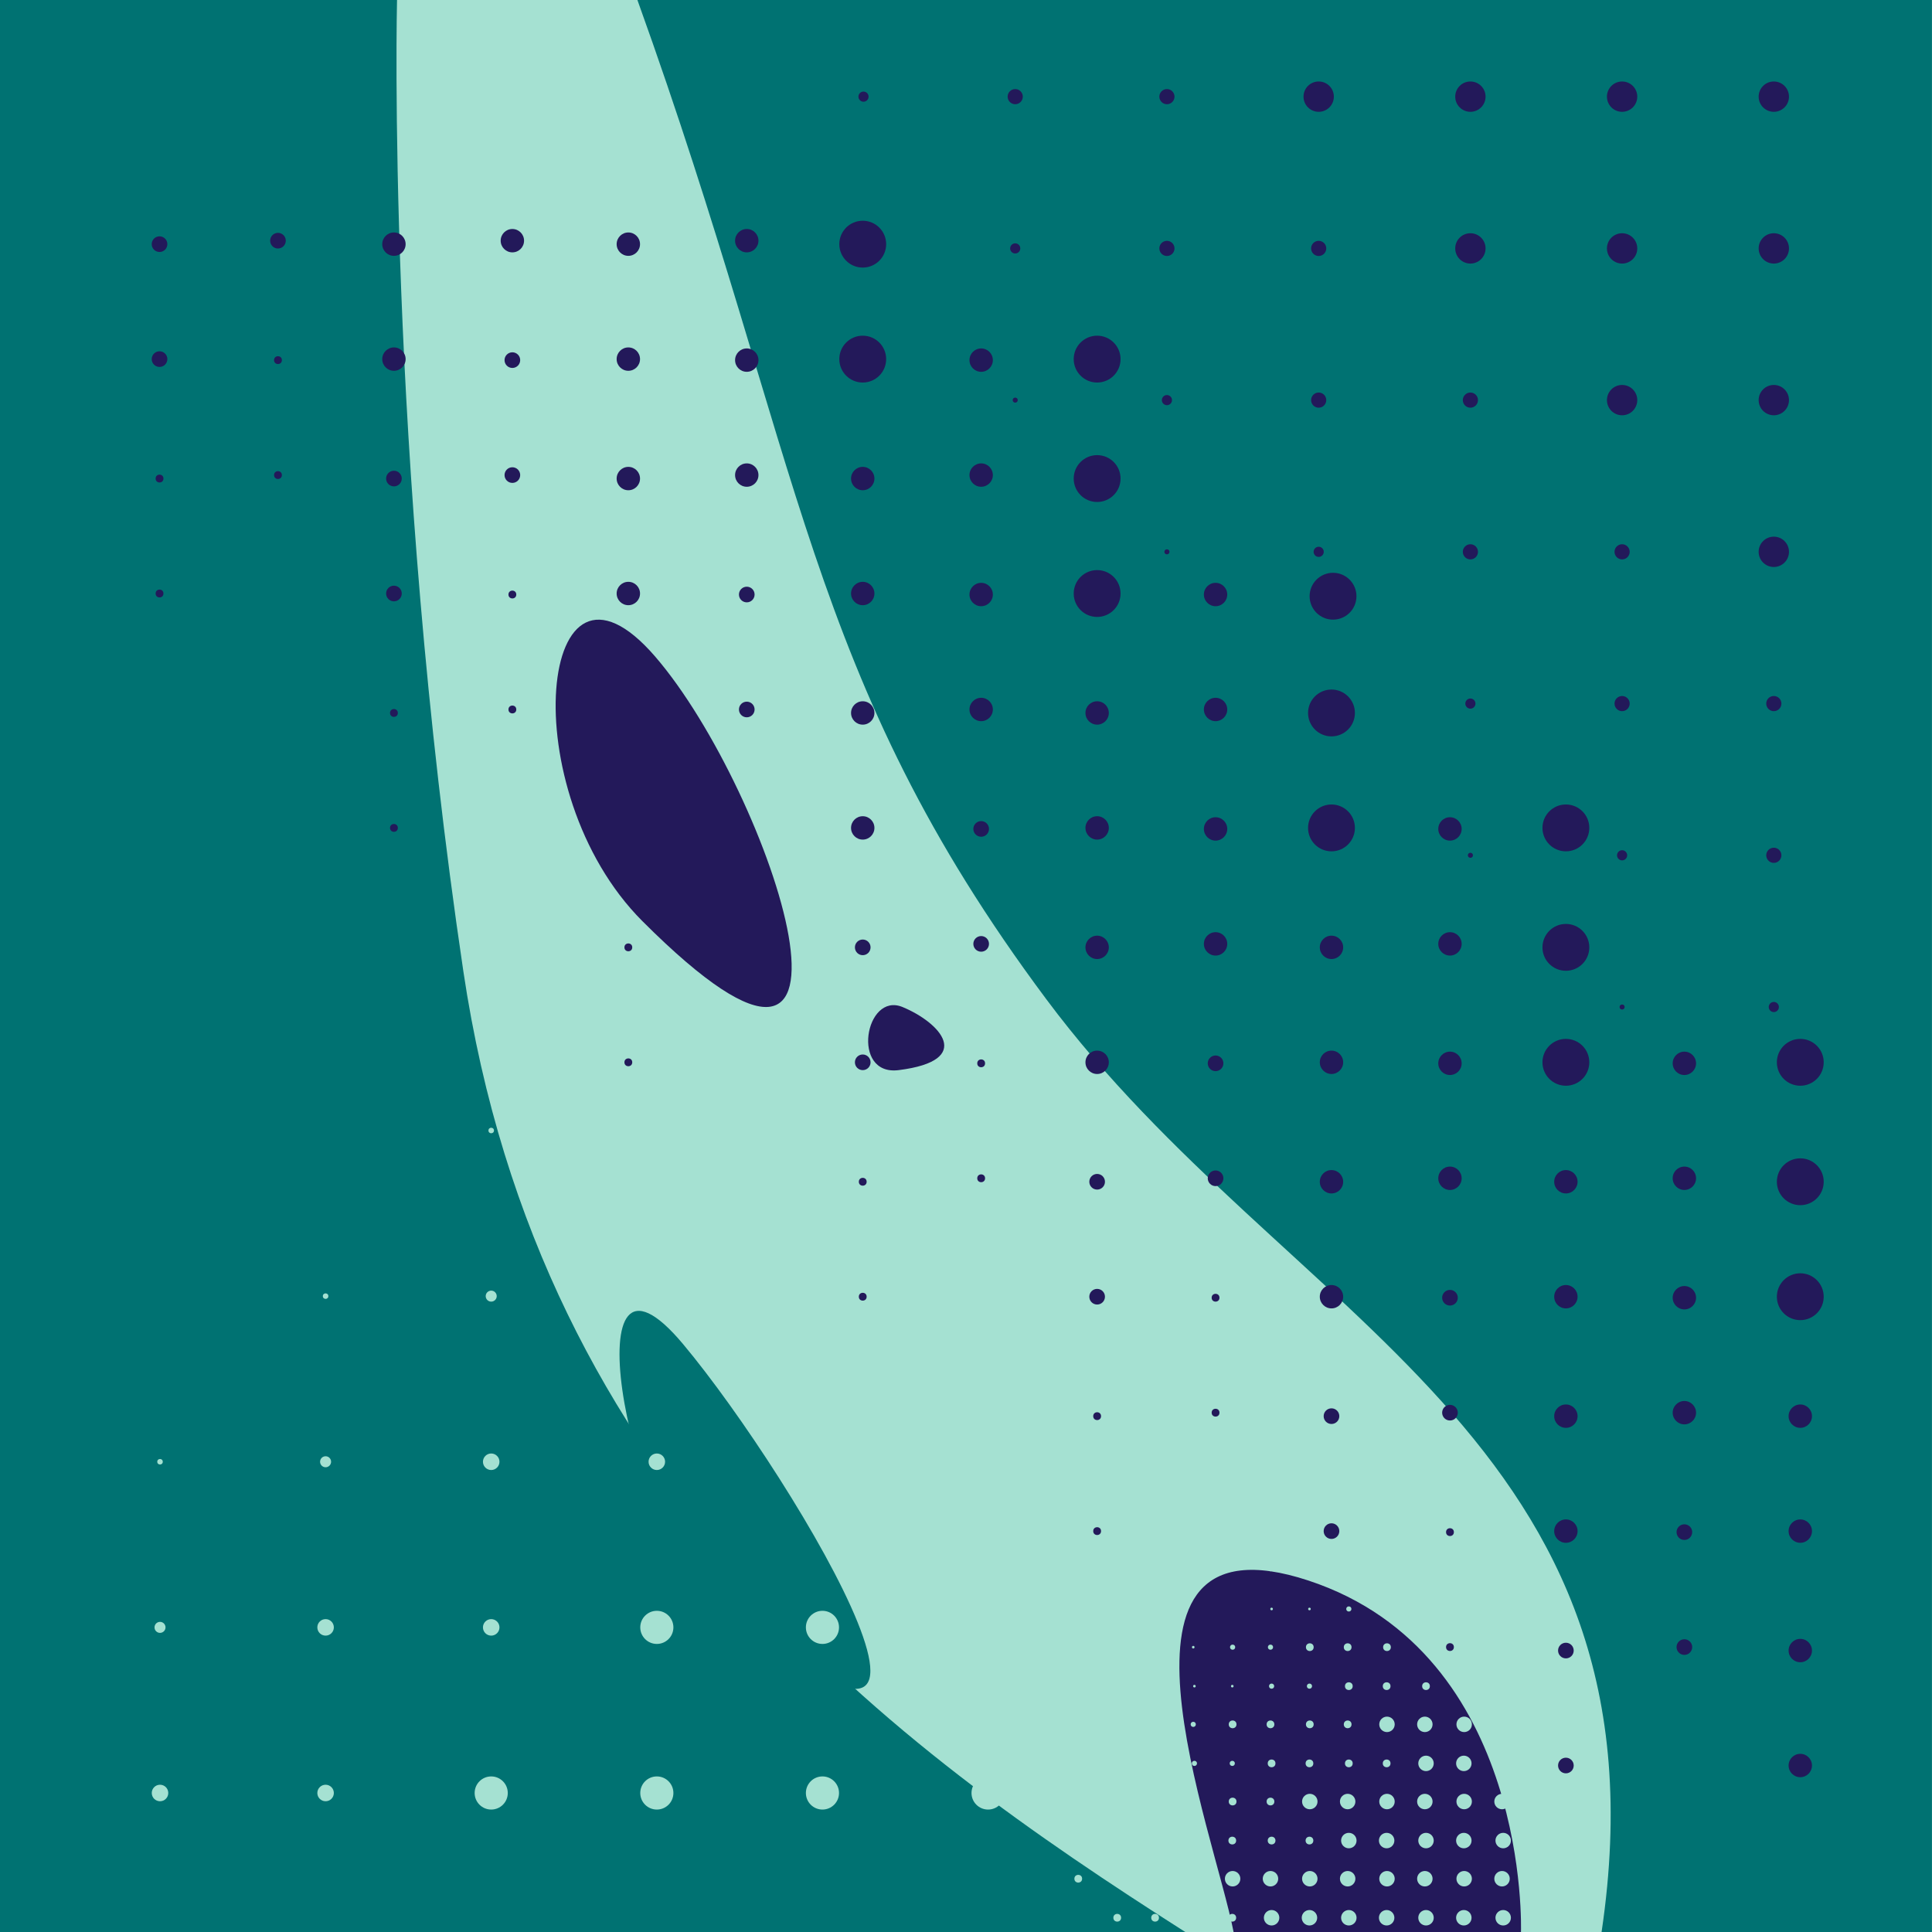 <?xml version="1.0" encoding="UTF-8" standalone="no"?>
<!DOCTYPE svg PUBLIC "-//W3C//DTD SVG 1.1//EN" "http://www.w3.org/Graphics/SVG/1.1/DTD/svg11.dtd">
<svg width="100%" height="100%" viewBox="0 0 4000 4000" version="1.1" xmlns="http://www.w3.org/2000/svg" xmlns:xlink="http://www.w3.org/1999/xlink" xml:space="preserve" xmlns:serif="http://www.serif.com/" style="fill-rule:evenodd;clip-rule:evenodd;stroke-linejoin:round;stroke-miterlimit:2;">
    <g>
        <g>
            <rect x="0" y="0" width="4000" height="4000" style="fill:rgb(165,225,210);"/>
            <path d="M1466.1,3293.8C1293.4,3143.2 1182.5,2506 1414.3,2782.9C1646.1,3059.8 2128.7,3871.4 1466.1,3293.8Z" style="fill:rgb(0,114,114);fill-rule:nonzero;"/>
            <path d="M822,0C822,0 799.4,936.8 959.3,2010.8C1119.2,3084.8 1847.4,3613.3 2454,4000L0,4000L0,0L822,0Z" style="fill:rgb(0,114,114);fill-rule:nonzero;"/>
            <g>
                <circle cx="1359.9" cy="3712.2" r="34.3" style="fill:rgb(165,225,210);"/>
                <circle cx="1359.9" cy="3369.3" r="34.3" style="fill:rgb(165,225,210);"/>
                <circle cx="1359.9" cy="3026.4" r="17.1" style="fill:rgb(165,225,210);"/>
                <circle cx="1359.9" cy="2683.5" r="17.1" style="fill:rgb(165,225,210);"/>
                <circle cx="1359.9" cy="2340.6" r="11.4" style="fill:rgb(165,225,210);"/>
                <circle cx="1359.9" cy="1997.7" r="5.7" style="fill:rgb(165,225,210);"/>
                <circle cx="1017" cy="3712.2" r="34.3" style="fill:rgb(165,225,210);"/>
                <circle cx="1017" cy="3369.3" r="17.1" style="fill:rgb(165,225,210);"/>
                <circle cx="1017" cy="3026.4" r="17.1" style="fill:rgb(165,225,210);"/>
                <circle cx="1017" cy="2683.5" r="11.4" style="fill:rgb(165,225,210);"/>
                <circle cx="1017" cy="2340.6" r="5.7" style="fill:rgb(165,225,210);"/>
                <circle cx="2045.7" cy="3712.2" r="34.3" style="fill:rgb(165,225,210);"/>
                <circle cx="2045.7" cy="3369.3" r="34.3" style="fill:rgb(165,225,210);"/>
                <circle cx="2045.7" cy="3026.4" r="34.3" style="fill:rgb(165,225,210);"/>
                <circle cx="2045.7" cy="2683.5" r="34.3" style="fill:rgb(165,225,210);"/>
                <circle cx="2045.7" cy="2340.6" r="17.1" style="fill:rgb(165,225,210);"/>
                <circle cx="2045.7" cy="1997.7" r="17.1" style="fill:rgb(165,225,210);"/>
                <circle cx="2045.7" cy="1654.8" r="11.4" style="fill:rgb(165,225,210);"/>
                <circle cx="2045.7" cy="1311.9" r="5.7" style="fill:rgb(165,225,210);"/>
                <circle cx="1702.8" cy="3712.2" r="34.3" style="fill:rgb(165,225,210);"/>
                <circle cx="1702.8" cy="3369.3" r="34.3" style="fill:rgb(165,225,210);"/>
                <circle cx="1702.8" cy="3026.4" r="34.3" style="fill:rgb(165,225,210);"/>
                <circle cx="1702.8" cy="2683.5" r="17.1" style="fill:rgb(165,225,210);"/>
                <circle cx="1702.8" cy="2340.6" r="17.1" style="fill:rgb(165,225,210);"/>
                <circle cx="1702.8" cy="1997.7" r="11.4" style="fill:rgb(165,225,210);"/>
                <circle cx="1702.8" cy="1654.8" r="5.7" style="fill:rgb(165,225,210);"/>
                <circle cx="2388.6" cy="3712.2" r="34.3" style="fill:rgb(165,225,210);"/>
                <circle cx="2388.6" cy="3369.3" r="34.3" style="fill:rgb(165,225,210);"/>
                <circle cx="2388.6" cy="3026.4" r="34.3" style="fill:rgb(165,225,210);"/>
                <circle cx="2388.6" cy="2683.5" r="34.3" style="fill:rgb(165,225,210);"/>
                <circle cx="2388.6" cy="2340.6" r="34.3" style="fill:rgb(165,225,210);"/>
                <circle cx="2388.6" cy="1997.7" r="17.1" style="fill:rgb(165,225,210);"/>
                <circle cx="2388.6" cy="1654.8" r="17.1" style="fill:rgb(165,225,210);"/>
                <circle cx="2388.6" cy="1311.9" r="11.4" style="fill:rgb(165,225,210);"/>
                <circle cx="674.1" cy="3712.2" r="17.1" style="fill:rgb(165,225,210);"/>
                <circle cx="674.1" cy="3369.3" r="17.1" style="fill:rgb(165,225,210);"/>
                <circle cx="674.1" cy="3026.4" r="11.4" style="fill:rgb(165,225,210);"/>
                <circle cx="674.1" cy="2683.5" r="5.7" style="fill:rgb(165,225,210);"/>
                <circle cx="331.3" cy="3712.2" r="17.1" style="fill:rgb(165,225,210);"/>
                <circle cx="331.3" cy="3369.3" r="11.4" style="fill:rgb(165,225,210);"/>
                <circle cx="331.3" cy="3026.4" r="5.7" style="fill:rgb(165,225,210);"/>
            </g>
            <path d="M2554,4000C2514.6,3793.2 2248.4,3120.6 2708.8,3272.3C3169.2,3424 3149,4000 3149,4000L2554,4000Z" style="fill:rgb(35,25,90);fill-rule:nonzero;"/>
            <g>
                <g>
                    <circle cx="2870.9" cy="3970.5" r="16" style="fill:rgb(165,225,210);"/>
                    <circle cx="2870.9" cy="3810.7" r="16" style="fill:rgb(165,225,210);"/>
                    <circle cx="2870.9" cy="3650.9" r="8" style="fill:rgb(165,225,210);"/>
                    <circle cx="2870.9" cy="3491" r="8" style="fill:rgb(165,225,210);"/>
                    <circle cx="2870.9" cy="3331.2" r="5.3" style="fill:rgb(165,225,210);"/>
                    <circle cx="2870.9" cy="3171.4" r="2.7" style="fill:rgb(165,225,210);"/>
                    <circle cx="2711.1" cy="3970.5" r="16" style="fill:rgb(165,225,210);"/>
                    <circle cx="2711.1" cy="3810.7" r="8" style="fill:rgb(165,225,210);"/>
                    <circle cx="2711.1" cy="3650.9" r="8" style="fill:rgb(165,225,210);"/>
                    <circle cx="2711.1" cy="3491" r="5.3" style="fill:rgb(165,225,210);"/>
                    <circle cx="2711.1" cy="3331.2" r="2.7" style="fill:rgb(165,225,210);"/>
                    <circle cx="3190.6" cy="3970.5" r="16" style="fill:rgb(165,225,210);"/>
                    <circle cx="3190.6" cy="3810.7" r="16" style="fill:rgb(165,225,210);"/>
                    <circle cx="3190.6" cy="3650.9" r="16" style="fill:rgb(165,225,210);"/>
                    <circle cx="3190.6" cy="3491" r="16" style="fill:rgb(165,225,210);"/>
                    <circle cx="3190.6" cy="3331.2" r="8" style="fill:rgb(165,225,210);"/>
                    <circle cx="3190.6" cy="3171.4" r="8" style="fill:rgb(165,225,210);"/>
                    <circle cx="3190.6" cy="3011.6" r="5.3" style="fill:rgb(165,225,210);"/>
                    <circle cx="3190.6" cy="2851.8" r="2.7" style="fill:rgb(165,225,210);"/>
                    <circle cx="3030.7" cy="3970.5" r="16" style="fill:rgb(165,225,210);"/>
                    <circle cx="3030.7" cy="3810.7" r="16" style="fill:rgb(165,225,210);"/>
                    <circle cx="3030.7" cy="3650.9" r="16" style="fill:rgb(165,225,210);"/>
                    <circle cx="3030.7" cy="3491" r="8" style="fill:rgb(165,225,210);"/>
                    <circle cx="3030.7" cy="3331.2" r="8" style="fill:rgb(165,225,210);"/>
                    <circle cx="3030.7" cy="3171.4" r="5.3" style="fill:rgb(165,225,210);"/>
                    <circle cx="3030.7" cy="3011.6" r="2.7" style="fill:rgb(165,225,210);"/>
                    <circle cx="2551.3" cy="3970.5" r="8" style="fill:rgb(165,225,210);"/>
                    <circle cx="2551.3" cy="3810.7" r="8" style="fill:rgb(165,225,210);"/>
                    <circle cx="2551.3" cy="3650.9" r="5.3" style="fill:rgb(165,225,210);"/>
                    <circle cx="2551.3" cy="3491" r="2.7" style="fill:rgb(165,225,210);"/>
                    <circle cx="2391.5" cy="3970.5" r="8" style="fill:rgb(165,225,210);"/>
                    <circle cx="2391.5" cy="3810.7" r="5.3" style="fill:rgb(165,225,210);"/>
                    <circle cx="2391.5" cy="3650.9" r="2.7" style="fill:rgb(165,225,210);"/>
                </g>
                <g>
                    <circle cx="2790.2" cy="3889.7" r="16" style="fill:rgb(165,225,210);"/>
                    <circle cx="2790.2" cy="3729.9" r="16" style="fill:rgb(165,225,210);"/>
                    <circle cx="2790.2" cy="3570.1" r="8" style="fill:rgb(165,225,210);"/>
                    <circle cx="2790.2" cy="3410.3" r="8" style="fill:rgb(165,225,210);"/>
                    <circle cx="2790.2" cy="3250.5" r="5.3" style="fill:rgb(165,225,210);"/>
                    <circle cx="2790.2" cy="3090.7" r="2.7" style="fill:rgb(165,225,210);"/>
                    <circle cx="2630.4" cy="3889.7" r="16" style="fill:rgb(165,225,210);"/>
                    <circle cx="2630.4" cy="3729.9" r="8" style="fill:rgb(165,225,210);"/>
                    <circle cx="2630.4" cy="3570.1" r="8" style="fill:rgb(165,225,210);"/>
                    <circle cx="2630.4" cy="3410.3" r="5.3" style="fill:rgb(165,225,210);"/>
                    <circle cx="2630.4" cy="3250.5" r="2.7" style="fill:rgb(165,225,210);"/>
                    <circle cx="3109.8" cy="3889.7" r="16" style="fill:rgb(165,225,210);"/>
                    <circle cx="3109.8" cy="3729.9" r="16" style="fill:rgb(165,225,210);"/>
                    <circle cx="3109.8" cy="3570.1" r="16" style="fill:rgb(165,225,210);"/>
                    <circle cx="3109.8" cy="3410.3" r="16" style="fill:rgb(165,225,210);"/>
                    <circle cx="3109.8" cy="3250.5" r="8" style="fill:rgb(165,225,210);"/>
                    <circle cx="3109.8" cy="3090.7" r="8" style="fill:rgb(165,225,210);"/>
                    <circle cx="3109.8" cy="2930.8" r="5.3" style="fill:rgb(165,225,210);"/>
                    <circle cx="3109.8" cy="2771" r="2.7" style="fill:rgb(165,225,210);"/>
                    <circle cx="2950" cy="3889.7" r="16" style="fill:rgb(165,225,210);"/>
                    <circle cx="2950" cy="3729.9" r="16" style="fill:rgb(165,225,210);"/>
                    <circle cx="2950" cy="3570.1" r="16" style="fill:rgb(165,225,210);"/>
                    <circle cx="2950" cy="3410.3" r="8" style="fill:rgb(165,225,210);"/>
                    <circle cx="2950" cy="3250.5" r="8" style="fill:rgb(165,225,210);"/>
                    <circle cx="2950" cy="3090.7" r="5.3" style="fill:rgb(165,225,210);"/>
                    <circle cx="2950" cy="2930.8" r="2.7" style="fill:rgb(165,225,210);"/>
                    <circle cx="3269.6" cy="3889.7" r="16" style="fill:rgb(165,225,210);"/>
                    <circle cx="3269.6" cy="3729.9" r="16" style="fill:rgb(165,225,210);"/>
                    <circle cx="3269.6" cy="3570.1" r="16" style="fill:rgb(165,225,210);"/>
                    <circle cx="3269.6" cy="3410.3" r="16" style="fill:rgb(165,225,210);"/>
                    <circle cx="3269.6" cy="3250.5" r="16" style="fill:rgb(165,225,210);"/>
                    <circle cx="3269.6" cy="3090.7" r="8" style="fill:rgb(165,225,210);"/>
                    <circle cx="3269.6" cy="2930.8" r="8" style="fill:rgb(165,225,210);"/>
                    <circle cx="3269.6" cy="2771" r="5.3" style="fill:rgb(165,225,210);"/>
                    <circle cx="2470.5" cy="3889.7" r="8" style="fill:rgb(165,225,210);"/>
                    <circle cx="2470.5" cy="3729.9" r="8" style="fill:rgb(165,225,210);"/>
                    <circle cx="2470.5" cy="3570.1" r="5.3" style="fill:rgb(165,225,210);"/>
                    <circle cx="2470.5" cy="3410.3" r="2.7" style="fill:rgb(165,225,210);"/>
                    <circle cx="2310.7" cy="3889.7" r="8" style="fill:rgb(165,225,210);"/>
                    <circle cx="2310.7" cy="3729.9" r="5.3" style="fill:rgb(165,225,210);"/>
                    <circle cx="2310.7" cy="3570.1" r="2.7" style="fill:rgb(165,225,210);"/>
                </g>
                <g>
                    <circle cx="2792.6" cy="3970.5" r="16" style="fill:rgb(165,225,210);"/>
                    <circle cx="2792.6" cy="3810.7" r="16" style="fill:rgb(165,225,210);"/>
                    <circle cx="2792.6" cy="3650.9" r="8" style="fill:rgb(165,225,210);"/>
                    <circle cx="2792.6" cy="3491" r="8" style="fill:rgb(165,225,210);"/>
                    <circle cx="2792.6" cy="3331.2" r="5.3" style="fill:rgb(165,225,210);"/>
                    <circle cx="2792.6" cy="3171.4" r="2.7" style="fill:rgb(165,225,210);"/>
                    <circle cx="2632.7" cy="3970.5" r="16" style="fill:rgb(165,225,210);"/>
                    <circle cx="2632.7" cy="3810.7" r="8" style="fill:rgb(165,225,210);"/>
                    <circle cx="2632.7" cy="3650.9" r="8" style="fill:rgb(165,225,210);"/>
                    <circle cx="2632.7" cy="3491" r="5.3" style="fill:rgb(165,225,210);"/>
                    <circle cx="2632.7" cy="3331.2" r="2.7" style="fill:rgb(165,225,210);"/>
                    <circle cx="3112.2" cy="3970.5" r="16" style="fill:rgb(165,225,210);"/>
                    <circle cx="3112.2" cy="3810.7" r="16" style="fill:rgb(165,225,210);"/>
                    <circle cx="3112.2" cy="3650.9" r="16" style="fill:rgb(165,225,210);"/>
                    <circle cx="3112.2" cy="3491" r="16" style="fill:rgb(165,225,210);"/>
                    <circle cx="3112.2" cy="3331.2" r="8" style="fill:rgb(165,225,210);"/>
                    <circle cx="3112.2" cy="3171.4" r="8" style="fill:rgb(165,225,210);"/>
                    <circle cx="3112.2" cy="3011.6" r="5.3" style="fill:rgb(165,225,210);"/>
                    <circle cx="3112.2" cy="2851.8" r="2.7" style="fill:rgb(165,225,210);"/>
                    <circle cx="2952.4" cy="3970.5" r="16" style="fill:rgb(165,225,210);"/>
                    <circle cx="2952.4" cy="3810.7" r="16" style="fill:rgb(165,225,210);"/>
                    <circle cx="2952.4" cy="3650.9" r="16" style="fill:rgb(165,225,210);"/>
                    <circle cx="2952.4" cy="3491" r="8" style="fill:rgb(165,225,210);"/>
                    <circle cx="2952.4" cy="3331.2" r="8" style="fill:rgb(165,225,210);"/>
                    <circle cx="2952.4" cy="3171.4" r="5.3" style="fill:rgb(165,225,210);"/>
                    <circle cx="2952.4" cy="3011.6" r="2.7" style="fill:rgb(165,225,210);"/>
                    <circle cx="3272" cy="3970.5" r="16" style="fill:rgb(165,225,210);"/>
                    <circle cx="3272" cy="3810.7" r="16" style="fill:rgb(165,225,210);"/>
                    <circle cx="3272" cy="3650.9" r="16" style="fill:rgb(165,225,210);"/>
                    <circle cx="3272" cy="3491" r="16" style="fill:rgb(165,225,210);"/>
                    <circle cx="3272" cy="3331.2" r="16" style="fill:rgb(165,225,210);"/>
                    <circle cx="3272" cy="3171.4" r="8" style="fill:rgb(165,225,210);"/>
                    <circle cx="3272" cy="3011.6" r="8" style="fill:rgb(165,225,210);"/>
                    <circle cx="3272" cy="2851.8" r="5.3" style="fill:rgb(165,225,210);"/>
                    <circle cx="2472.9" cy="3970.5" r="8" style="fill:rgb(165,225,210);"/>
                    <circle cx="2472.9" cy="3810.7" r="8" style="fill:rgb(165,225,210);"/>
                    <circle cx="2472.9" cy="3650.9" r="5.3" style="fill:rgb(165,225,210);"/>
                    <circle cx="2472.9" cy="3491" r="2.7" style="fill:rgb(165,225,210);"/>
                    <circle cx="2313.1" cy="3970.5" r="8" style="fill:rgb(165,225,210);"/>
                    <circle cx="2313.1" cy="3810.7" r="5.3" style="fill:rgb(165,225,210);"/>
                    <circle cx="2313.1" cy="3650.9" r="2.7" style="fill:rgb(165,225,210);"/>
                </g>
                <g>
                    <circle cx="2711.8" cy="3889.7" r="16" style="fill:rgb(165,225,210);"/>
                    <circle cx="2711.8" cy="3729.9" r="16" style="fill:rgb(165,225,210);"/>
                    <circle cx="2711.8" cy="3570.1" r="8" style="fill:rgb(165,225,210);"/>
                    <circle cx="2711.8" cy="3410.3" r="8" style="fill:rgb(165,225,210);"/>
                    <circle cx="2711.8" cy="3250.5" r="5.3" style="fill:rgb(165,225,210);"/>
                    <circle cx="2711.8" cy="3090.7" r="2.7" style="fill:rgb(165,225,210);"/>
                    <circle cx="2552" cy="3889.7" r="16" style="fill:rgb(165,225,210);"/>
                    <circle cx="2552" cy="3729.9" r="8" style="fill:rgb(165,225,210);"/>
                    <circle cx="2552" cy="3570.1" r="8" style="fill:rgb(165,225,210);"/>
                    <circle cx="2552" cy="3410.3" r="5.3" style="fill:rgb(165,225,210);"/>
                    <circle cx="2552" cy="3250.5" r="2.7" style="fill:rgb(165,225,210);"/>
                    <circle cx="3031.4" cy="3889.7" r="16" style="fill:rgb(165,225,210);"/>
                    <circle cx="3031.4" cy="3729.9" r="16" style="fill:rgb(165,225,210);"/>
                    <circle cx="3031.4" cy="3570.1" r="16" style="fill:rgb(165,225,210);"/>
                    <circle cx="3031.4" cy="3410.3" r="16" style="fill:rgb(165,225,210);"/>
                    <circle cx="3031.4" cy="3250.5" r="8" style="fill:rgb(165,225,210);"/>
                    <circle cx="3031.4" cy="3090.7" r="8" style="fill:rgb(165,225,210);"/>
                    <circle cx="3031.4" cy="2930.8" r="5.3" style="fill:rgb(165,225,210);"/>
                    <circle cx="3031.4" cy="2771" r="2.7" style="fill:rgb(165,225,210);"/>
                    <circle cx="2871.6" cy="3889.7" r="16" style="fill:rgb(165,225,210);"/>
                    <circle cx="2871.6" cy="3729.9" r="16" style="fill:rgb(165,225,210);"/>
                    <circle cx="2871.6" cy="3570.1" r="16" style="fill:rgb(165,225,210);"/>
                    <circle cx="2871.6" cy="3410.3" r="8" style="fill:rgb(165,225,210);"/>
                    <circle cx="2871.6" cy="3250.5" r="8" style="fill:rgb(165,225,210);"/>
                    <circle cx="2871.6" cy="3090.7" r="5.3" style="fill:rgb(165,225,210);"/>
                    <circle cx="2871.6" cy="2930.8" r="2.7" style="fill:rgb(165,225,210);"/>
                    <circle cx="3191.2" cy="3889.7" r="16" style="fill:rgb(165,225,210);"/>
                    <circle cx="3191.2" cy="3729.9" r="16" style="fill:rgb(165,225,210);"/>
                    <circle cx="3191.2" cy="3570.1" r="16" style="fill:rgb(165,225,210);"/>
                    <circle cx="3191.2" cy="3410.3" r="16" style="fill:rgb(165,225,210);"/>
                    <circle cx="3191.2" cy="3250.5" r="16" style="fill:rgb(165,225,210);"/>
                    <circle cx="3191.2" cy="3090.7" r="8" style="fill:rgb(165,225,210);"/>
                    <circle cx="3191.2" cy="2930.8" r="8" style="fill:rgb(165,225,210);"/>
                    <circle cx="3191.2" cy="2771" r="5.3" style="fill:rgb(165,225,210);"/>
                    <circle cx="2392.2" cy="3889.7" r="8" style="fill:rgb(165,225,210);"/>
                    <circle cx="2392.2" cy="3729.9" r="8" style="fill:rgb(165,225,210);"/>
                    <circle cx="2392.2" cy="3570.1" r="5.3" style="fill:rgb(165,225,210);"/>
                    <circle cx="2392.2" cy="3410.3" r="2.7" style="fill:rgb(165,225,210);"/>
                    <circle cx="2232.4" cy="3889.7" r="8" style="fill:rgb(165,225,210);"/>
                    <circle cx="2232.4" cy="3729.9" r="5.3" style="fill:rgb(165,225,210);"/>
                    <circle cx="2232.4" cy="3570.1" r="2.7" style="fill:rgb(165,225,210);"/>
                </g>
            </g>
            <path d="M1319.7,0C1666.9,965.2 1666.9,1398.6 2165.9,2068.3C2664.9,2738 3467.8,2977.2 3315.9,4000L3999.9,4000L3999.9,0L1319.7,0Z" style="fill:rgb(0,114,114);fill-rule:nonzero;"/>
            <g>
                <circle cx="3002" cy="1716.2" r="24.2" style="fill:rgb(35,25,90);"/>
                <circle cx="2516.7" cy="1716.2" r="24.2" style="fill:rgb(35,25,90);"/>
                <circle cx="2031.4" cy="1716.2" r="16.2" style="fill:rgb(35,25,90);"/>
                <circle cx="1546.1" cy="1716.2" r="8.1" style="fill:rgb(35,25,90);"/>
                <circle cx="3487.3" cy="2201.5" r="24.2" style="fill:rgb(35,25,90);"/>
                <circle cx="3002" cy="2201.5" r="24.2" style="fill:rgb(35,25,90);"/>
                <circle cx="2516.7" cy="2201.5" r="16.2" style="fill:rgb(35,25,90);"/>
                <circle cx="2031.4" cy="2201.5" r="8.1" style="fill:rgb(35,25,90);"/>
                <circle cx="2031.4" cy="745.6" r="24.2" style="fill:rgb(35,25,90);"/>
                <circle cx="1546.1" cy="745.6" r="24.2" style="fill:rgb(35,25,90);"/>
                <circle cx="1060.8" cy="745.6" r="16.2" style="fill:rgb(35,25,90);"/>
                <circle cx="575.5" cy="745.6" r="8.1" style="fill:rgb(35,25,90);"/>
                <circle cx="2516.7" cy="1230.9" r="24.2" style="fill:rgb(35,25,90);"/>
                <circle cx="2031.4" cy="1230.9" r="24.2" style="fill:rgb(35,25,90);"/>
                <circle cx="1546.1" cy="1230.9" r="16.2" style="fill:rgb(35,25,90);"/>
                <circle cx="1060.8" cy="1230.9" r="8.1" style="fill:rgb(35,25,90);"/>
                <circle cx="3487.3" cy="2686.8" r="24.2" style="fill:rgb(35,25,90);"/>
                <circle cx="3002" cy="2686.8" r="16.2" style="fill:rgb(35,25,90);"/>
                <circle cx="2516.7" cy="2686.8" r="8.1" style="fill:rgb(35,25,90);"/>
                <circle cx="3487.3" cy="3172.1" r="16.2" style="fill:rgb(35,25,90);"/>
                <circle cx="3002" cy="3172.1" r="8.1" style="fill:rgb(35,25,90);"/>
                <circle cx="3242" cy="1961.4" r="48.5" style="fill:rgb(35,25,90);"/>
                <circle cx="2756.7" cy="1961.4" r="24.2" style="fill:rgb(35,25,90);"/>
                <circle cx="2271.5" cy="1961.4" r="24.2" style="fill:rgb(35,25,90);"/>
                <circle cx="1786.2" cy="1961.4" r="16.2" style="fill:rgb(35,25,90);"/>
                <circle cx="1300.9" cy="1961.4" r="8.1" style="fill:rgb(35,25,90);"/>
                <circle cx="3727.3" cy="2446.7" r="48.5" style="fill:rgb(35,25,90);"/>
                <circle cx="3242" cy="2446.7" r="24.2" style="fill:rgb(35,25,90);"/>
                <circle cx="2756.7" cy="2446.7" r="24.2" style="fill:rgb(35,25,90);"/>
                <circle cx="2271.5" cy="2446.7" r="16.2" style="fill:rgb(35,25,90);"/>
                <circle cx="1786.2" cy="2446.7" r="8.1" style="fill:rgb(35,25,90);"/>
                <circle cx="2271.5" cy="990.8" r="48.5" style="fill:rgb(35,25,90);"/>
                <circle cx="1786.2" cy="990.8" r="24.2" style="fill:rgb(35,25,90);"/>
                <circle cx="1300.9" cy="990.8" r="24.2" style="fill:rgb(35,25,90);"/>
                <circle cx="815.6" cy="990.8" r="16.2" style="fill:rgb(35,25,90);"/>
                <circle cx="330.3" cy="990.8" r="8.1" style="fill:rgb(35,25,90);"/>
                <circle cx="2756.7" cy="1476.1" r="48.5" style="fill:rgb(35,25,90);"/>
                <circle cx="2271.5" cy="1476.1" r="24.2" style="fill:rgb(35,25,90);"/>
                <circle cx="1786.2" cy="1476.1" r="24.2" style="fill:rgb(35,25,90);"/>
                <circle cx="1300.9" cy="1476.1" r="16.2" style="fill:rgb(35,25,90);"/>
                <circle cx="815.6" cy="1476.1" r="8.1" style="fill:rgb(35,25,90);"/>
                <circle cx="1786.2" cy="505.5" r="48.5" style="fill:rgb(35,25,90);"/>
                <circle cx="1300.9" cy="505.5" r="24.2" style="fill:rgb(35,25,90);"/>
                <circle cx="815.6" cy="505.5" r="24.2" style="fill:rgb(35,25,90);"/>
                <circle cx="330.3" cy="505.5" r="16.2" style="fill:rgb(35,25,90);"/>
                <circle cx="3727.3" cy="2932" r="24.2" style="fill:rgb(35,25,90);"/>
                <circle cx="3242" cy="2932" r="24.2" style="fill:rgb(35,25,90);"/>
                <circle cx="2756.7" cy="2932" r="16.2" style="fill:rgb(35,25,90);"/>
                <circle cx="2271.5" cy="2932" r="8.1" style="fill:rgb(35,25,90);"/>
                <circle cx="3727.3" cy="3417.3" r="24.2" style="fill:rgb(35,25,90);"/>
                <circle cx="3242" cy="3417.3" r="16.2" style="fill:rgb(35,25,90);"/>
                <circle cx="2756.7" cy="3417.3" r="8.1" style="fill:rgb(35,25,90);"/>
                <circle cx="3002" cy="1954.2" r="24.2" style="fill:rgb(35,25,90);"/>
                <circle cx="2516.7" cy="1954.2" r="24.2" style="fill:rgb(35,25,90);"/>
                <circle cx="2031.4" cy="1954.2" r="16.2" style="fill:rgb(35,25,90);"/>
                <circle cx="1546.1" cy="1954.2" r="8.1" style="fill:rgb(35,25,90);"/>
                <circle cx="3487.3" cy="2439.5" r="24.2" style="fill:rgb(35,25,90);"/>
                <circle cx="3002" cy="2439.5" r="24.2" style="fill:rgb(35,25,90);"/>
                <circle cx="2516.7" cy="2439.5" r="16.2" style="fill:rgb(35,25,90);"/>
                <circle cx="2031.4" cy="2439.5" r="8.1" style="fill:rgb(35,25,90);"/>
                <circle cx="2031.4" cy="983.6" r="24.2" style="fill:rgb(35,25,90);"/>
                <circle cx="1546.1" cy="983.6" r="24.2" style="fill:rgb(35,25,90);"/>
                <circle cx="1060.8" cy="983.6" r="16.2" style="fill:rgb(35,25,90);"/>
                <circle cx="575.5" cy="983.6" r="8.1" style="fill:rgb(35,25,90);"/>
                <circle cx="2516.7" cy="1468.9" r="24.2" style="fill:rgb(35,25,90);"/>
                <circle cx="2031.4" cy="1468.9" r="24.2" style="fill:rgb(35,25,90);"/>
                <circle cx="1546.1" cy="1468.9" r="16.2" style="fill:rgb(35,25,90);"/>
                <circle cx="1060.8" cy="1468.9" r="8.1" style="fill:rgb(35,25,90);"/>
                <circle cx="1546.1" cy="498.3" r="24.2" style="fill:rgb(35,25,90);"/>
                <circle cx="1060.8" cy="498.3" r="24.2" style="fill:rgb(35,25,90);"/>
                <circle cx="575.5" cy="498.3" r="16.2" style="fill:rgb(35,25,90);"/>
                <circle cx="3487.3" cy="2924.8" r="24.2" style="fill:rgb(35,25,90);"/>
                <circle cx="3002" cy="2924.8" r="16.2" style="fill:rgb(35,25,90);"/>
                <circle cx="2516.7" cy="2924.8" r="8.1" style="fill:rgb(35,25,90);"/>
                <circle cx="3487.3" cy="3410.1" r="16.2" style="fill:rgb(35,25,90);"/>
                <circle cx="3002" cy="3410.1" r="8.1" style="fill:rgb(35,25,90);"/>
                <circle cx="3727.3" cy="2199.4" r="48.5" style="fill:rgb(35,25,90);"/>
                <circle cx="3242" cy="2199.4" r="48.5" style="fill:rgb(35,25,90);"/>
                <circle cx="2756.7" cy="2199.4" r="24.2" style="fill:rgb(35,25,90);"/>
                <circle cx="2271.5" cy="2199.4" r="24.2" style="fill:rgb(35,25,90);"/>
                <circle cx="1786.2" cy="2199.4" r="16.2" style="fill:rgb(35,25,90);"/>
                <circle cx="1300.9" cy="2199.4" r="8.1" style="fill:rgb(35,25,90);"/>
                <circle cx="3727.3" cy="2684.7" r="48.5" style="fill:rgb(35,25,90);"/>
                <circle cx="3242" cy="2684.7" r="24.2" style="fill:rgb(35,25,90);"/>
                <circle cx="2756.7" cy="2684.7" r="24.2" style="fill:rgb(35,25,90);"/>
                <circle cx="2271.5" cy="2684.7" r="16.2" style="fill:rgb(35,25,90);"/>
                <circle cx="1786.2" cy="2684.7" r="8.1" style="fill:rgb(35,25,90);"/>
                <circle cx="2271.5" cy="1228.8" r="48.5" style="fill:rgb(35,25,90);"/>
                <circle cx="1786.2" cy="1228.8" r="24.2" style="fill:rgb(35,25,90);"/>
                <circle cx="1300.9" cy="1228.8" r="24.2" style="fill:rgb(35,25,90);"/>
                <circle cx="815.6" cy="1228.8" r="16.2" style="fill:rgb(35,25,90);"/>
                <circle cx="330.3" cy="1228.8" r="8.1" style="fill:rgb(35,25,90);"/>
                <circle cx="3242" cy="1714.1" r="48.5" style="fill:rgb(35,25,90);"/>
                <circle cx="2756.7" cy="1714.1" r="48.5" style="fill:rgb(35,25,90);"/>
                <circle cx="2271.5" cy="1714.1" r="24.2" style="fill:rgb(35,25,90);"/>
                <circle cx="1786.2" cy="1714.1" r="24.2" style="fill:rgb(35,25,90);"/>
                <circle cx="1300.9" cy="1714.1" r="16.2" style="fill:rgb(35,25,90);"/>
                <circle cx="815.6" cy="1714.1" r="8.1" style="fill:rgb(35,25,90);"/>
                <circle cx="2271.5" cy="743.5" r="48.5" style="fill:rgb(35,25,90);"/>
                <circle cx="1786.2" cy="743.5" r="48.5" style="fill:rgb(35,25,90);"/>
                <circle cx="1300.9" cy="743.5" r="24.2" style="fill:rgb(35,25,90);"/>
                <circle cx="815.6" cy="743.5" r="24.2" style="fill:rgb(35,25,90);"/>
                <circle cx="330.3" cy="743.5" r="16.2" style="fill:rgb(35,25,90);"/>
                <circle cx="3727.3" cy="3170" r="24.2" style="fill:rgb(35,25,90);"/>
                <circle cx="3242" cy="3170" r="24.2" style="fill:rgb(35,25,90);"/>
                <circle cx="2756.7" cy="3170" r="16.2" style="fill:rgb(35,25,90);"/>
                <circle cx="2271.5" cy="3170" r="8.1" style="fill:rgb(35,25,90);"/>
                <circle cx="3727.3" cy="3655.3" r="24.2" style="fill:rgb(35,25,90);"/>
                <circle cx="3242" cy="3655.3" r="16.2" style="fill:rgb(35,25,90);"/>
                <circle cx="2756.7" cy="3655.3" r="8.1" style="fill:rgb(35,25,90);"/>
                <circle cx="2759.9" cy="1234.4" r="48.5" style="fill:rgb(35,25,90);"/>
            </g>
            <path d="M1330.1,1907.2C1060.2,1637.3 1115.2,1079.6 1356.6,1359.5C1598,1639.4 1860.1,2437.3 1330.1,1907.2Z" style="fill:rgb(35,25,90);fill-rule:nonzero;"/>
            <path d="M1860.4,2215.6C1761,2228 1791.1,2053 1868.5,2084.9C1945.9,2116.8 2019.9,2195.6 1860.4,2215.6Z" style="fill:rgb(35,25,90);fill-rule:nonzero;"/>
            <g>
                <circle cx="3672.5" cy="1142.5" r="31.4" style="fill:rgb(35,25,90);"/>
                <circle cx="3358.4" cy="1142.5" r="15.7" style="fill:rgb(35,25,90);"/>
                <circle cx="3044.3" cy="1142.5" r="15.7" style="fill:rgb(35,25,90);"/>
                <circle cx="2730.2" cy="1142.5" r="10.5" style="fill:rgb(35,25,90);"/>
                <circle cx="2416" cy="1142.5" r="5.2" style="fill:rgb(35,25,90);"/>
                <circle cx="3672.5" cy="1456.7" r="15.7" style="fill:rgb(35,25,90);"/>
                <circle cx="3358.4" cy="1456.7" r="15.7" style="fill:rgb(35,25,90);"/>
                <circle cx="3044.3" cy="1456.7" r="10.5" style="fill:rgb(35,25,90);"/>
                <circle cx="2730.2" cy="1456.7" r="5.2" style="fill:rgb(35,25,90);"/>
                <circle cx="3672.5" cy="514.3" r="31.4" style="fill:rgb(35,25,90);"/>
                <circle cx="3358.4" cy="514.3" r="31.4" style="fill:rgb(35,25,90);"/>
                <circle cx="3044.3" cy="514.3" r="31.4" style="fill:rgb(35,25,90);"/>
                <circle cx="2730.2" cy="514.3" r="15.7" style="fill:rgb(35,25,90);"/>
                <circle cx="2416" cy="514.3" r="15.7" style="fill:rgb(35,25,90);"/>
                <circle cx="2101.9" cy="514.3" r="10.5" style="fill:rgb(35,25,90);"/>
                <circle cx="1787.8" cy="514.3" r="5.2" style="fill:rgb(35,25,90);"/>
                <circle cx="3672.5" cy="828.4" r="31.4" style="fill:rgb(35,25,90);"/>
                <circle cx="3358.4" cy="828.4" r="31.4" style="fill:rgb(35,25,90);"/>
                <circle cx="3044.3" cy="828.4" r="15.7" style="fill:rgb(35,25,90);"/>
                <circle cx="2730.2" cy="828.4" r="15.7" style="fill:rgb(35,25,90);"/>
                <circle cx="2416" cy="828.4" r="10.5" style="fill:rgb(35,25,90);"/>
                <circle cx="2101.9" cy="828.4" r="5.2" style="fill:rgb(35,25,90);"/>
                <circle cx="3672.5" cy="200.1" r="31.4" style="fill:rgb(35,25,90);"/>
                <circle cx="3358.4" cy="200.1" r="31.4" style="fill:rgb(35,25,90);"/>
                <circle cx="3044.3" cy="200.1" r="31.4" style="fill:rgb(35,25,90);"/>
                <circle cx="2730.2" cy="200.1" r="31.4" style="fill:rgb(35,25,90);"/>
                <circle cx="2416" cy="200.1" r="15.7" style="fill:rgb(35,25,90);"/>
                <circle cx="2101.9" cy="200.1" r="15.7" style="fill:rgb(35,25,90);"/>
                <circle cx="1787.8" cy="200.1" r="10.5" style="fill:rgb(35,25,90);"/>
                <circle cx="3672.5" cy="1770.8" r="15.7" style="fill:rgb(35,25,90);"/>
                <circle cx="3358.4" cy="1770.8" r="10.5" style="fill:rgb(35,25,90);"/>
                <circle cx="3044.3" cy="1770.8" r="5.2" style="fill:rgb(35,25,90);"/>
                <circle cx="3672.5" cy="2084.9" r="10.5" style="fill:rgb(35,25,90);"/>
                <circle cx="3358.4" cy="2084.9" r="5.2" style="fill:rgb(35,25,90);"/>
            </g>
        </g>
    </g>
</svg>
